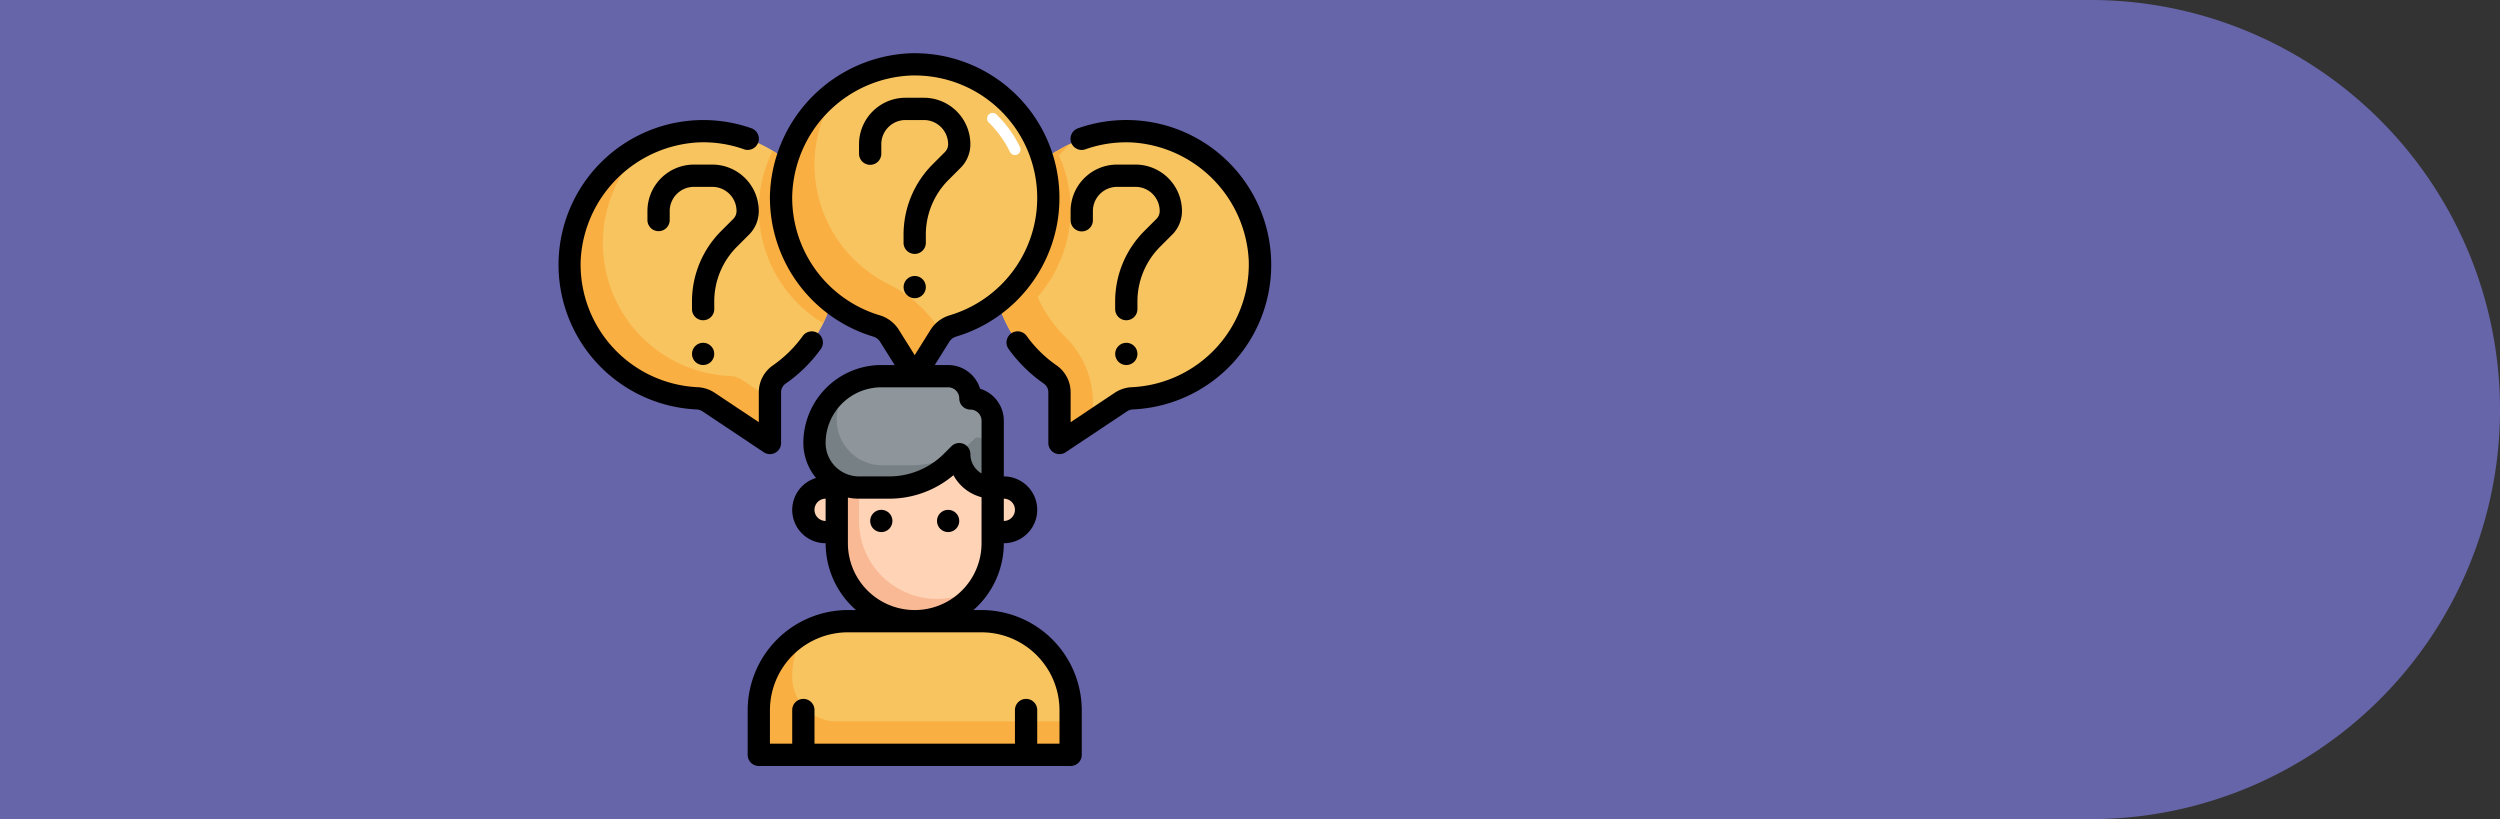 <svg xmlns="http://www.w3.org/2000/svg" width="470" height="154" viewBox="0 0 470 154">
  <rect x="0" y="0" width="470" height="154" fill="#333333" stroke="none"/>
  <g id="Grupo_108920" data-name="Grupo 108920" transform="translate(3350 939)">
    <path id="Rectángulo_36108" data-name="Rectángulo 36108" d="M0,0H393a77,77,0,0,1,77,77v0a77,77,0,0,1-77,77H0a0,0,0,0,1,0,0V0A0,0,0,0,1,0,0Z" transform="translate(-3350 -939)" fill="#6765a9"/>
    <g id="Layer_31" data-name="Layer 31" transform="translate(-3245.031 -928.995)">
      <path id="Trazado_156544" data-name="Trazado 156544" d="M52.342,39.78a25.124,25.124,0,1,0-26.313,25.1,4.261,4.261,0,0,1,2.175.685L39.78,73.279V63.8a4.076,4.076,0,0,1,1.706-3.367A25.068,25.068,0,0,0,52.342,39.78Z" fill="#f8c460"/>
      <path id="Trazado_156545" data-name="Trazado 156545" d="M34.485,61.374a4.261,4.261,0,0,0-2.175-.685,25.022,25.022,0,0,1-15.543-43.7,25.086,25.086,0,0,0,9.262,47.884,4.261,4.261,0,0,1,2.175.685L39.78,73.279V64.9Z" fill="#faaf42"/>
      <path id="Trazado_156546" data-name="Trazado 156546" d="M105.794,14.675a25.361,25.361,0,0,0-24.14,24.517A25.063,25.063,0,0,0,92.482,60.419,4.093,4.093,0,0,1,94.215,63.8v9.482l11.572-7.713a4.254,4.254,0,0,1,2.184-.689,25.125,25.125,0,0,0-2.177-50.2Z" fill="#f8c460"/>
      <path id="Trazado_156547" data-name="Trazado 156547" d="M100.5,65.381v3.71l-6.281,4.187V63.794A4.116,4.116,0,0,0,92.467,60.4,25.124,25.124,0,0,1,81.653,39.194a25.388,25.388,0,0,1,14.7-22.214A24.892,24.892,0,0,0,95.262,53.3,17.168,17.168,0,0,1,100.5,65.381Z" fill="#faaf42"/>
      <path id="Trazado_156548" data-name="Trazado 156548" d="M52.342,73.279H81.653V92.122A14.656,14.656,0,0,1,67,106.778h0A14.656,14.656,0,0,1,52.342,92.122Z" fill="#ffd3b6"/>
      <path id="Trazado_156549" data-name="Trazado 156549" d="M71.185,102.59A14.656,14.656,0,0,1,56.529,87.934V73.279H52.342V92.122a14.656,14.656,0,0,0,26.9,8.052A14.578,14.578,0,0,1,71.185,102.59Z" fill="#f9b995"/>
      <path id="Trazado_156550" data-name="Trazado 156550" d="M77.466,64.9h0a4.187,4.187,0,0,0-4.187-4.187H60.717A12.562,12.562,0,0,0,48.155,73.279h0a8.375,8.375,0,0,0,8.375,8.375h5.624A16.75,16.75,0,0,0,74,76.747l1.375-1.375h0a6.281,6.281,0,0,0,6.281,6.281h0V69.091A4.187,4.187,0,0,0,77.466,64.9Z" fill="#8e969b"/>
      <path id="Trazado_156551" data-name="Trazado 156551" d="M78.245,72.5l-.061.061A16.749,16.749,0,0,1,66.34,77.466h-5.4a8.563,8.563,0,0,1-8.6-8.741,12.485,12.485,0,0,1,1.838-6.164,12.545,12.545,0,0,0-6.026,10.766,8.435,8.435,0,0,0,8.471,8.327h5.527A16.75,16.75,0,0,0,74,76.747l1.375-1.375a6.281,6.281,0,0,0,6.281,6.281V75.835a6.336,6.336,0,0,1-1.834-2.877.946.946,0,0,0-1.574-.459Z" fill="#778084"/>
      <path id="Trazado_156552" data-name="Trazado 156552" d="M81.653,81.653h2.094a4.187,4.187,0,0,1,4.187,4.187h0a4.187,4.187,0,0,1-4.187,4.187H81.653Z" fill="#ffd3b6"/>
      <path id="Trazado_156553" data-name="Trazado 156553" d="M46.061,81.653h2.094a4.187,4.187,0,0,1,4.187,4.187h0a4.187,4.187,0,0,1-4.187,4.187H46.061Z" transform="translate(98.403 171.682) rotate(180)" fill="#ffd3b6"/>
      <path id="Trazado_156554" data-name="Trazado 156554" d="M54.436,106.778H79.56a16.749,16.749,0,0,1,16.749,16.749V131.9H37.686v-8.375a16.749,16.749,0,0,1,16.749-16.749Z" fill="#f8c460"/>
      <path id="Trazado_156555" data-name="Trazado 156555" d="M52.342,125.621a8.375,8.375,0,0,1-8.375-8.375h0a16.667,16.667,0,0,1,2.2-8.275,16.735,16.735,0,0,0-8.479,14.556V131.9H96.309v-6.281Z" fill="#faaf42"/>
      <path id="Trazado_156556" data-name="Trazado 156556" d="M40.293,18.347a24.582,24.582,0,0,0-2.6,10.468,25.063,25.063,0,0,0,12.081,21.94,24.98,24.98,0,0,0-9.478-32.41Z" fill="#faaf42"/>
      <path id="Trazado_156557" data-name="Trazado 156557" d="M93.7,18.347a24.582,24.582,0,0,1,2.6,10.468,25.063,25.063,0,0,1-12.081,21.94A24.98,24.98,0,0,1,93.7,18.345Z" fill="#faaf42"/>
      <path id="Trazado_156558" data-name="Trazado 156558" d="M92.122,27.218A25.124,25.124,0,1,0,59.758,51.26a4.332,4.332,0,0,1,2.466,1.819L67,60.717l4.771-7.634a4.355,4.355,0,0,1,2.473-1.826,25.124,25.124,0,0,0,17.88-24.04Z" fill="#f8c460"/>
      <path id="Trazado_156559" data-name="Trazado 156559" d="M85.841,19.142a1.047,1.047,0,0,1-.94-.588,19.913,19.913,0,0,0-3.978-5.525,1.047,1.047,0,1,1,1.466-1.495,21.929,21.929,0,0,1,4.4,6.1,1.047,1.047,0,0,1-.482,1.4A1.062,1.062,0,0,1,85.841,19.142Z" fill="#fff"/>
      <path id="Trazado_156560" data-name="Trazado 156560" d="M72.077,52.514A24.978,24.978,0,0,0,62.059,43.4a25.093,25.093,0,0,1-13.9-22.957A24.808,24.808,0,0,1,52.761,6.616,25.036,25.036,0,0,0,59.766,51.26a4.332,4.332,0,0,1,2.466,1.819L67,60.717l4.771-7.634a3.874,3.874,0,0,1,.366-.475Z" fill="#faaf42"/>
      <path id="Trazado_156561" data-name="Trazado 156561" d="M39.78,75.372a2.094,2.094,0,0,0,2.094-2.094V63.8a1.979,1.979,0,0,1,.806-1.646,27.383,27.383,0,0,0,6.626-6.49,2.094,2.094,0,1,0-3.394-2.45,23.274,23.274,0,0,1-5.615,5.5A6.162,6.162,0,0,0,37.686,63.8v5.567l-8.32-5.548a6.361,6.361,0,0,0-3.239-1.034A23.1,23.1,0,0,1,4.2,38.88,23.393,23.393,0,0,1,26.318,16.766,22.821,22.821,0,0,1,34.9,18.06,2.094,2.094,0,1,0,36.3,14.111,27.218,27.218,0,1,0,25.939,66.968a2.19,2.19,0,0,1,1.112.335l11.574,7.717A2.094,2.094,0,0,0,39.78,75.372Z"/>
      <path id="Trazado_156562" data-name="Trazado 156562" d="M107.837,12.581a27.218,27.218,0,0,0-10.131,1.53A2.094,2.094,0,1,0,99.1,18.06a23.062,23.062,0,0,1,8.584-1.294A23.393,23.393,0,0,1,129.791,38.88,23.1,23.1,0,0,1,107.87,62.785a6.361,6.361,0,0,0-3.241,1.034l-8.32,5.548V63.8a6.166,6.166,0,0,0-2.609-5.09,23.239,23.239,0,0,1-5.617-5.5,2.094,2.094,0,1,0-3.394,2.45,27.354,27.354,0,0,0,6.629,6.49,1.981,1.981,0,0,1,.8,1.646v9.482a2.094,2.094,0,0,0,3.256,1.742L106.951,67.3a2.19,2.19,0,0,1,1.114-.335,27.218,27.218,0,0,0-.228-54.387Z"/>
      <path id="Trazado_156563" data-name="Trazado 156563" d="M68.731,12.562a4.552,4.552,0,0,1,4.547,4.545,2.094,2.094,0,0,1-.613,1.482l-2.242,2.242A18.717,18.717,0,0,0,64.9,34.154v1.438a2.094,2.094,0,1,0,4.187,0V34.154a14.568,14.568,0,0,1,4.292-10.362l2.242-2.242a6.245,6.245,0,0,0,1.84-4.443,8.743,8.743,0,0,0-8.735-8.733H65.264a8.743,8.743,0,0,0-8.735,8.733v1.736a2.094,2.094,0,1,0,4.187,0V17.107a4.552,4.552,0,0,1,4.547-4.545Z"/>
      <circle id="Elipse_4893" data-name="Elipse 4893" cx="2.094" cy="2.094" r="2.094" transform="translate(64.904 41.874)"/>
      <path id="Trazado_156564" data-name="Trazado 156564" d="M29.311,46.716A14.568,14.568,0,0,1,33.6,36.355l2.242-2.242a6.245,6.245,0,0,0,1.84-4.443,8.743,8.743,0,0,0-8.735-8.733H25.484a8.743,8.743,0,0,0-8.735,8.733v1.736a2.094,2.094,0,0,0,4.187,0V29.67a4.552,4.552,0,0,1,4.547-4.545h3.467A4.552,4.552,0,0,1,33.5,29.669a2.094,2.094,0,0,1-.613,1.482l-2.242,2.242a18.717,18.717,0,0,0-5.519,13.322v1.438a2.094,2.094,0,0,0,4.187,0Z"/>
      <circle id="Elipse_4894" data-name="Elipse 4894" cx="2.094" cy="2.094" r="2.094" transform="translate(25.124 54.436)"/>
      <path id="Trazado_156565" data-name="Trazado 156565" d="M98.4,33.5a2.094,2.094,0,0,0,2.094-2.094V29.67a4.552,4.552,0,0,1,4.547-4.545h3.467a4.552,4.552,0,0,1,4.547,4.545,2.094,2.094,0,0,1-.613,1.482L110.2,33.394a18.718,18.718,0,0,0-5.519,13.322v1.438a2.094,2.094,0,0,0,4.187,0V46.716a14.568,14.568,0,0,1,4.292-10.362l2.242-2.242a6.245,6.245,0,0,0,1.84-4.443,8.743,8.743,0,0,0-8.735-8.733h-3.467a8.743,8.743,0,0,0-8.735,8.733v1.736A2.094,2.094,0,0,0,98.4,33.5Z"/>
      <circle id="Elipse_4895" data-name="Elipse 4895" cx="2.094" cy="2.094" r="2.094" transform="translate(104.684 54.436)"/>
      <circle id="Elipse_4896" data-name="Elipse 4896" cx="2.094" cy="2.094" r="2.094" transform="translate(58.623 85.841)"/>
      <circle id="Elipse_4897" data-name="Elipse 4897" cx="2.094" cy="2.094" r="2.094" transform="translate(71.185 85.841)"/>
      <path id="Trazado_156566" data-name="Trazado 156566" d="M79.56,104.684H78.04a16.7,16.7,0,0,0,5.707-12.562,6.281,6.281,0,0,0,0-12.562V69.091a6.281,6.281,0,0,0-4.458-6.011,6.281,6.281,0,0,0-6.01-4.457H70.766l2.768-4.428a2.282,2.282,0,0,1,1.3-.932A27.208,27.208,0,0,0,65.926.021,27.557,27.557,0,0,0,39.78,26.686,27.3,27.3,0,0,0,59.155,53.263a2.278,2.278,0,0,1,1.294.925l2.78,4.434H60.717A14.672,14.672,0,0,0,46.061,73.279a10.368,10.368,0,0,0,2.389,6.574,6.264,6.264,0,0,0,1.8,12.269,16.7,16.7,0,0,0,5.707,12.562h-1.52a18.864,18.864,0,0,0-18.843,18.843V131.9A2.094,2.094,0,0,0,37.686,134H96.309A2.094,2.094,0,0,0,98.4,131.9v-8.375A18.864,18.864,0,0,0,79.56,104.684Zm-19.2-55.43A23.1,23.1,0,0,1,43.967,26.766,23.313,23.313,0,0,1,66.085,4.2c.31-.017.613-.017.913-.017a23.021,23.021,0,0,1,6.641,45.066,6.461,6.461,0,0,0-3.645,2.722l-3,4.79-3-4.795a6.44,6.44,0,0,0-3.639-2.718Zm25.48,36.587a2.094,2.094,0,0,1-2.094,2.094V83.747A2.094,2.094,0,0,1,85.841,85.841ZM60.717,62.81H73.279A2.094,2.094,0,0,1,75.372,64.9,2.094,2.094,0,0,0,77.466,67a2.094,2.094,0,0,1,2.094,2.094V79a4.187,4.187,0,0,1-2.094-3.624,2.094,2.094,0,0,0-3.574-1.48l-1.376,1.376A14.564,14.564,0,0,1,62.155,79.56H56.529a6.281,6.281,0,0,1-6.281-6.281A10.481,10.481,0,0,1,60.717,62.81ZM48.155,85.841a2.094,2.094,0,0,1,2.094-2.094v4.187A2.094,2.094,0,0,1,48.155,85.841Zm6.281,6.281V83.538a10.468,10.468,0,0,0,2.094.209h5.626a18.707,18.707,0,0,0,12.122-4.413,8.406,8.406,0,0,0,5.282,4.137v8.651a12.562,12.562,0,0,1-25.124,0Zm39.78,37.686H90.028v-6.281a2.094,2.094,0,1,0-4.187,0v6.281H48.155v-6.281a2.094,2.094,0,1,0-4.187,0v6.281H39.78v-6.281a14.675,14.675,0,0,1,14.656-14.656H79.56a14.675,14.675,0,0,1,14.656,14.656Z"/>
    </g>
  </g>
</svg>
